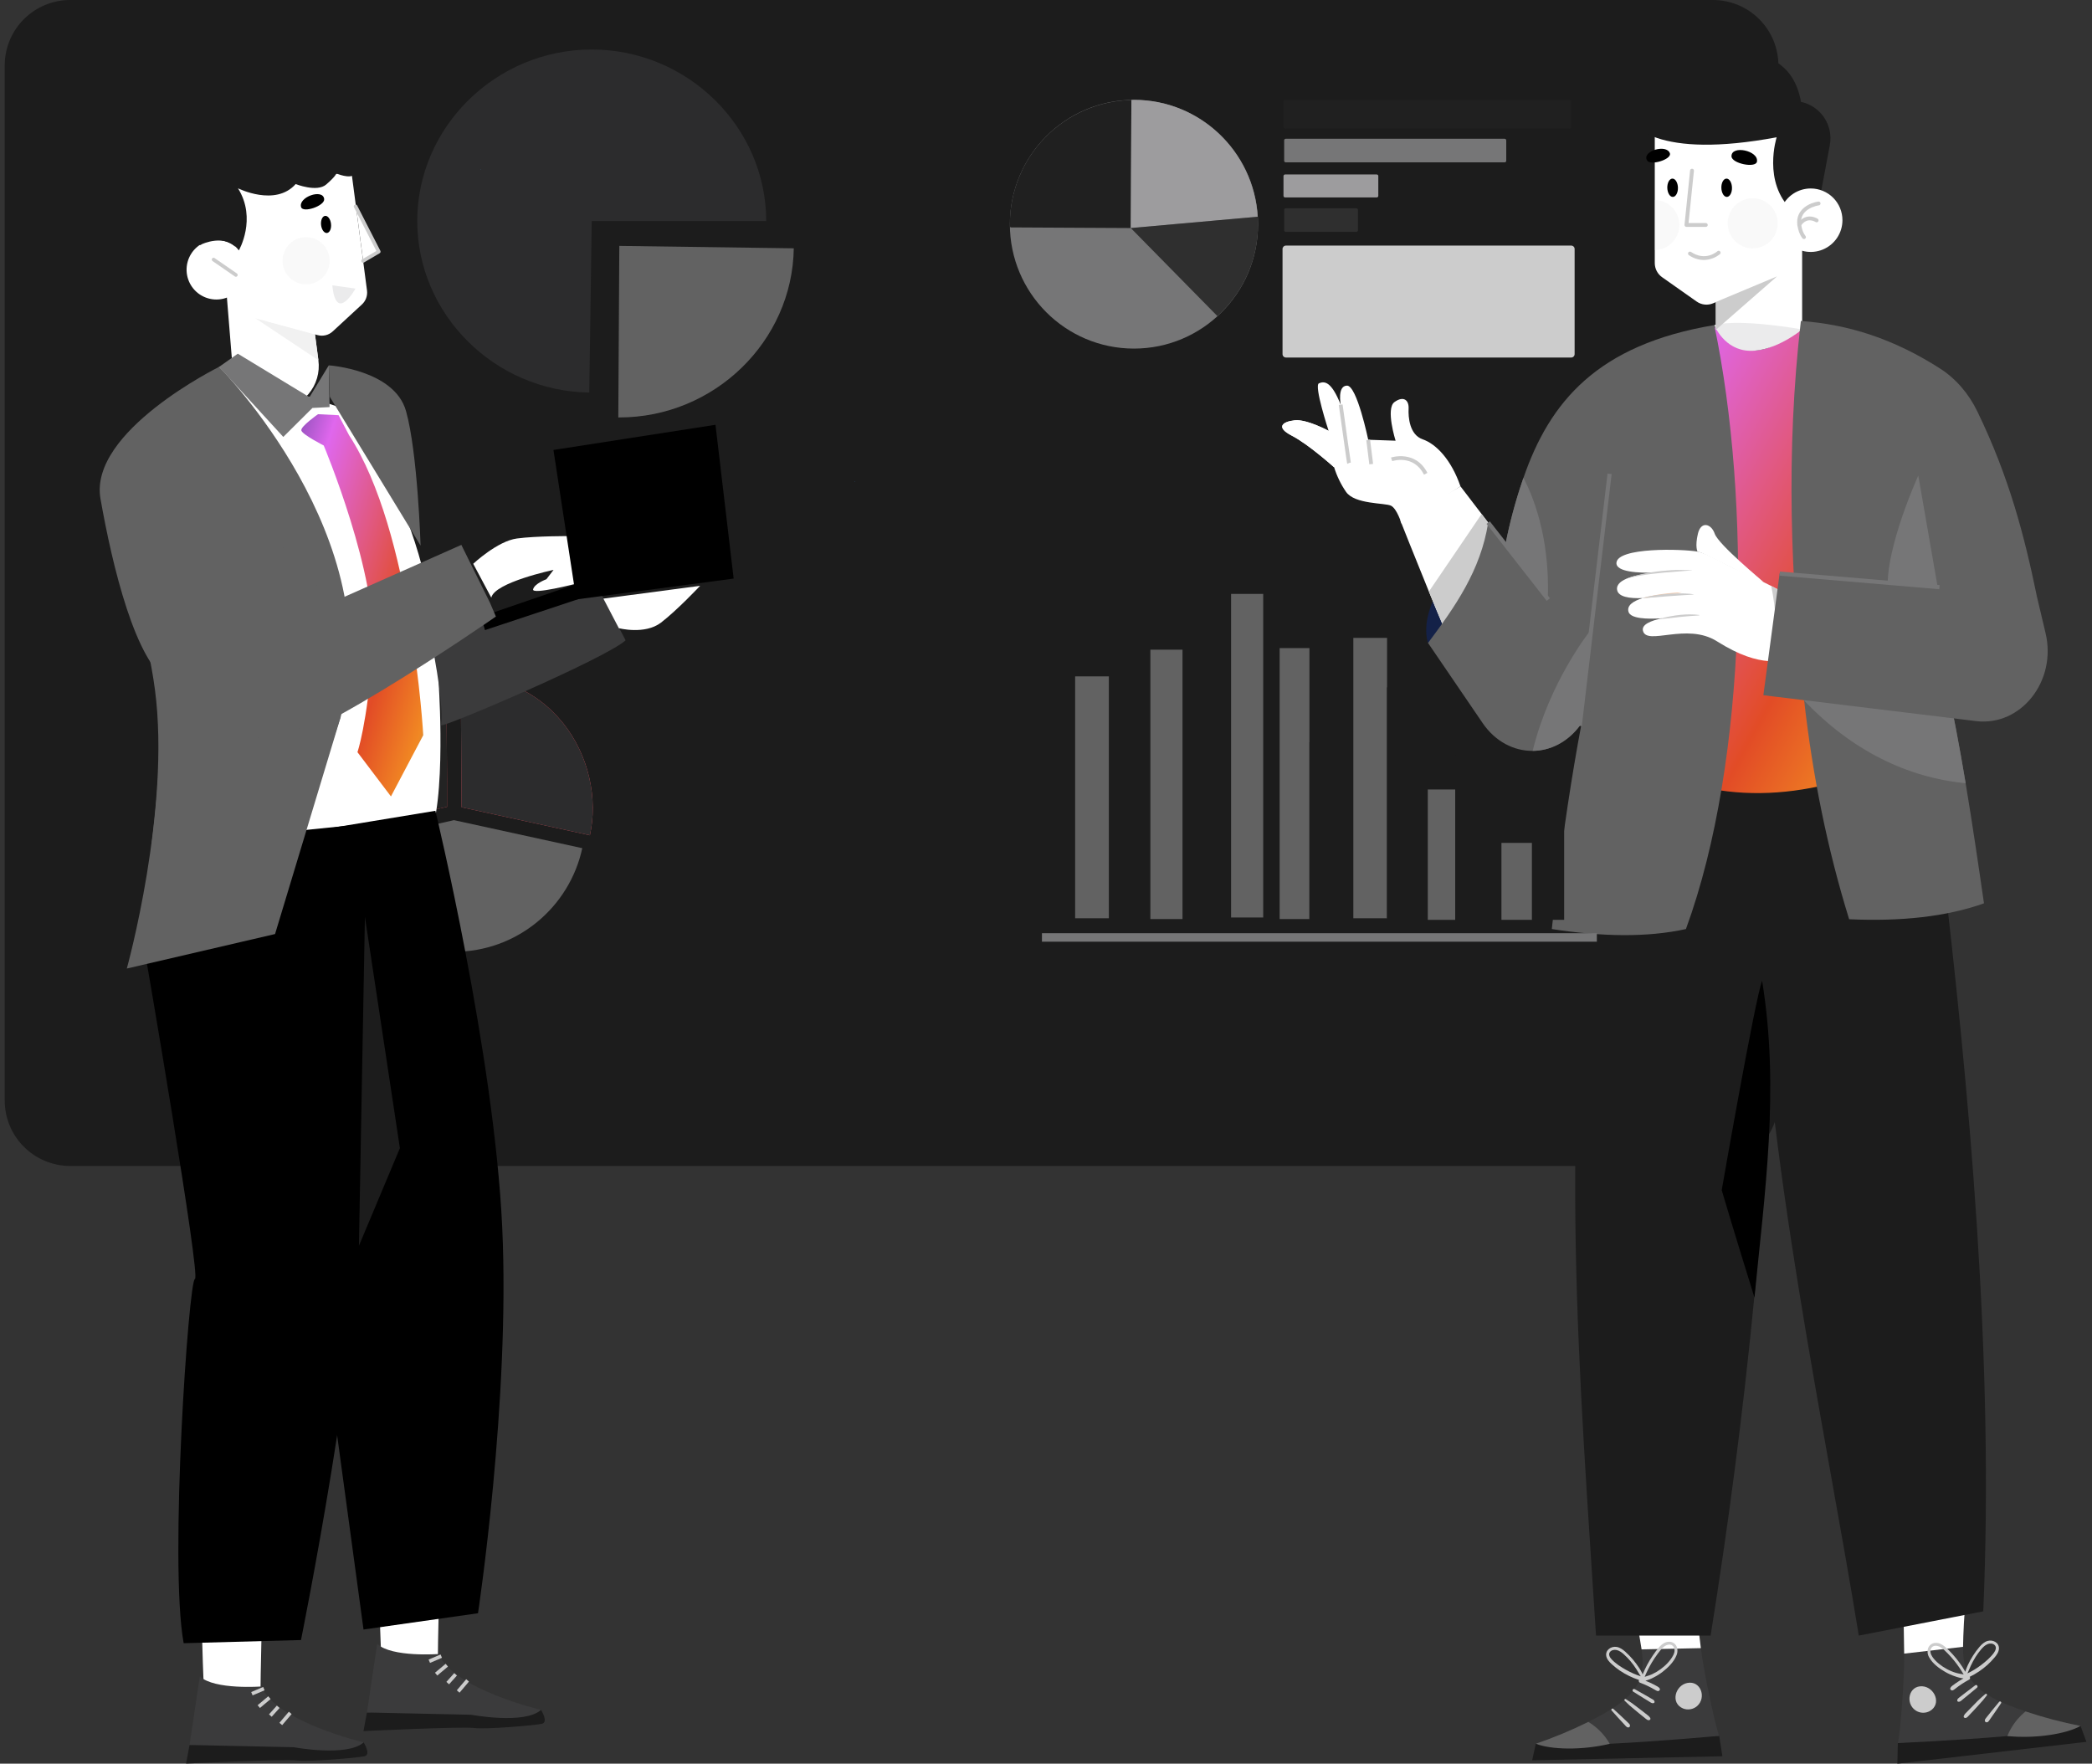 <svg width="223" height="188" viewBox="0 0 223 188" fill="none" xmlns="http://www.w3.org/2000/svg">
<rect x="0" y="0" width="223" height="188" fill="#333333" stroke="none"/>
<g id="Group 828">
<path id="Vector" d="M206.653 112.883C203.788 109.7 199.386 104.924 199.005 104.791C199.008 104.792 199.012 104.792 199.016 104.791L199.023 104.603C199.118 104.603 199.316 104.615 203.093 108.7C204.948 110.705 206.775 112.735 206.794 112.754L206.653 112.883Z" fill="#6CC6B7"/>
<path id="Vector_2" d="M182.603 0H7.472C5.622 0.002 3.848 0.739 2.541 2.048C1.234 3.357 0.501 5.132 0.502 6.982V117.303C0.501 119.153 1.234 120.927 2.541 122.237C3.848 123.546 5.622 124.283 7.472 124.285H182.603C184.453 124.283 186.227 123.546 187.534 122.236C188.841 120.926 189.574 119.151 189.572 117.3V6.982C189.573 5.132 188.84 3.357 187.533 2.048C186.226 0.739 184.453 0.002 182.603 0Z" fill="#1C1C1C"/>
<path id="Vector_3" d="M65.909 44.497H66.017C76.122 44.497 84.468 36.402 84.614 26.469L66.017 26.212L65.909 44.497Z" fill="#626262"/>
<path id="Vector_4" d="M91.074 51.339L91.164 51.381L91.132 51.34L91.074 51.339Z" fill="#3883C4"/>
<path id="Vector_5" d="M79.95 37.497H80.011L79.915 37.45L79.95 37.497Z" fill="#3883C4"/>
<path id="Vector_6" d="M63.076 5.277C52.873 5.277 44.478 13.531 44.478 23.562C44.478 33.495 52.708 41.705 62.815 41.844L63.076 23.562H81.674C81.674 13.531 73.279 5.277 63.076 5.277Z" fill="#2C2C2D"/>
<path id="Vector_7" d="M51.196 18.044L51.292 18.076L51.253 18.038L51.196 18.044Z" fill="#3883C4"/>
<path id="Vector_8" d="M38.231 75.627C35.156 78.351 33.188 82.445 33.725 87.394C33.784 87.949 33.873 88.5 33.99 89.045C33.99 89.059 33.99 89.071 33.997 89.085L47.654 86.004V83.335L47.58 71.973C44.246 71.993 40.842 73.316 38.231 75.627Z" fill="#F0525F"/>
<path id="Vector_9" d="M38.231 75.627C35.156 78.351 33.188 82.445 33.725 87.394C33.784 87.949 33.873 88.5 33.99 89.045C33.99 89.059 33.99 89.071 33.997 89.085L47.654 86.004V83.335L47.58 71.973C44.246 71.993 40.842 73.316 38.231 75.627Z" fill="#232323"/>
<path id="Vector_10" d="M50.714 72.1C50.571 72.085 50.427 72.072 50.282 72.062C50.191 72.055 50.101 72.046 50.01 72.041C49.739 72.026 49.468 72.018 49.188 72.016H49.112L49.186 83.378L49.203 86.048L62.867 89.032H62.884C63.092 88.064 63.194 87.077 63.187 86.087C63.17 83.919 62.676 81.782 61.74 79.827C59.83 75.841 56.069 72.642 50.714 72.1Z" fill="#F0525F"/>
<path id="Vector_11" d="M50.714 72.1C50.571 72.085 50.427 72.072 50.282 72.062C50.191 72.055 50.101 72.046 50.01 72.041C49.739 72.026 49.468 72.018 49.188 72.016H49.112L49.186 83.378L49.203 86.048L62.867 89.032H62.884C63.092 88.064 63.194 87.077 63.187 86.087C63.17 83.919 62.676 81.782 61.74 79.827C59.83 75.841 56.069 72.642 50.714 72.1Z" fill="#2C2C2D"/>
<path id="Vector_12" d="M48.388 87.424L34.732 90.504C36.133 96.772 41.715 101.457 48.388 101.457C55.098 101.457 60.703 96.726 62.069 90.412L48.406 87.427L48.388 87.424Z" fill="#626262"/>
<path id="Vector_13" d="M163.713 185.872L163.323 187.637L183.604 187.209L183.26 185.032L163.713 185.872Z" fill="#1C1C1C"/>
<path id="Vector_14" d="M180.303 167.425L173.53 168.437C173.53 168.437 174.548 172.869 174.99 175.814C175.561 179.617 173.905 181.229 169.313 183.543C167.529 184.443 165.847 185.268 164.012 185.905C165.595 186.127 168.353 186.034 171.591 185.878C177.162 185.607 183.264 185.03 183.264 185.03C182.887 184.171 181.59 178.126 181.306 175.681C180.885 172.056 180.303 167.425 180.303 167.425Z" fill="#3B3B3C"/>
<path id="Vector_15" d="M173.529 168.44C173.529 168.44 174.546 172.871 174.988 175.816L181.304 175.683C180.882 172.055 180.301 167.428 180.301 167.428L173.529 168.44Z" fill="white"/>
<path id="Vector_16" d="M177.865 175.003C177.49 175.027 177.176 175.241 176.924 175.509C176.649 175.815 176.398 176.141 176.173 176.485C175.745 177.113 175.385 177.786 175.1 178.491C175.08 178.44 175.062 178.387 175.038 178.336C174.95 178.156 174.851 177.982 174.742 177.814C174.324 177.164 173.821 176.574 173.246 176.059C172.983 175.826 172.675 175.607 172.319 175.552C171.739 175.461 171.108 175.885 171.221 176.521C171.284 176.874 171.549 177.154 171.805 177.391C172.079 177.64 172.369 177.871 172.674 178.08C173.304 178.503 173.989 178.838 174.71 179.075C174.71 179.082 174.71 179.089 174.71 179.095C174.703 179.107 174.697 179.119 174.692 179.132C174.681 179.184 174.691 179.238 174.718 179.283C174.746 179.328 174.79 179.361 174.841 179.375C175.391 179.58 175.922 179.834 176.427 180.133C176.56 180.213 176.749 180.341 176.886 180.198C177.052 180.024 176.819 179.849 176.682 179.772C176.427 179.625 176.166 179.492 175.899 179.369C175.734 179.293 175.567 179.223 175.398 179.156C175.698 179.076 175.989 178.961 176.262 178.813C176.597 178.647 176.915 178.449 177.211 178.222C177.8 177.769 178.42 177.167 178.702 176.464C178.774 176.305 178.811 176.132 178.809 175.957C178.808 175.782 178.768 175.609 178.693 175.451C178.614 175.304 178.493 175.184 178.346 175.104C178.199 175.024 178.032 174.989 177.865 175.003ZM173.343 178.008C172.806 177.703 172.243 177.347 171.813 176.899C171.614 176.692 171.403 176.357 171.618 176.09C171.782 175.883 172.083 175.828 172.327 175.884C172.645 175.956 172.907 176.168 173.141 176.382C173.375 176.595 173.595 176.824 173.799 177.066C174.035 177.345 174.251 177.64 174.447 177.949C174.549 178.109 174.644 178.274 174.741 178.437C174.792 178.522 174.847 178.603 174.901 178.686C174.361 178.513 173.84 178.286 173.347 178.007L173.343 178.008ZM178.364 176.432C178.071 177.015 177.55 177.535 177.028 177.918C176.743 178.129 176.438 178.31 176.117 178.46C175.858 178.58 175.58 178.649 175.315 178.744C175.537 178.209 175.797 177.691 176.093 177.193C176.284 176.876 176.49 176.569 176.712 176.273C176.918 176.001 177.132 175.703 177.411 175.499C177.672 175.309 178.1 175.193 178.344 175.475C178.589 175.757 178.515 176.138 178.368 176.432H178.364Z" fill="#CCCCCC"/>
<path id="Vector_17" d="M176.207 181.172C176.116 181.111 176.018 181.059 175.923 181.005L175.374 180.686C175.002 180.47 174.624 180.264 174.248 180.053C174.071 179.954 173.93 180.222 174.099 180.324C174.461 180.55 174.816 180.776 175.179 180.999L175.706 181.318C175.867 181.415 176.093 181.618 176.289 181.535C176.314 181.527 176.336 181.512 176.351 181.491C176.366 181.47 176.375 181.445 176.375 181.418C176.37 181.367 176.352 181.317 176.322 181.274C176.293 181.231 176.253 181.196 176.207 181.172Z" fill="#CCCCCC"/>
<path id="Vector_18" d="M175.697 182.882C175.335 182.589 174.958 182.307 174.586 182.022C174.179 181.692 173.75 181.389 173.303 181.117C173.196 181.057 173.101 181.202 173.18 181.287C173.507 181.62 173.855 181.932 174.22 182.222C174.571 182.517 174.926 182.81 175.287 183.092C175.427 183.201 175.655 183.447 175.851 183.339C176.066 183.223 175.802 182.966 175.697 182.882Z" fill="#CCCCCC"/>
<path id="Vector_19" d="M173.589 183.671L172.828 182.947C172.544 182.676 172.257 182.412 171.965 182.149C171.941 182.13 171.91 182.121 171.879 182.123C171.848 182.126 171.819 182.139 171.798 182.162C171.776 182.184 171.764 182.213 171.763 182.244C171.761 182.275 171.771 182.305 171.791 182.329C172.25 182.853 172.723 183.363 173.196 183.874C173.311 183.998 173.447 184.194 173.641 184.122C173.677 184.107 173.707 184.08 173.727 184.047C173.747 184.013 173.755 183.974 173.751 183.935C173.748 183.819 173.667 183.745 173.589 183.671Z" fill="#CCCCCC"/>
<path id="Vector_20" d="M169.311 183.547C167.498 184.442 165.629 185.219 163.716 185.873C165.284 186.506 168.612 186.596 171.589 185.882C171.468 185.666 171.334 185.458 171.189 185.258C170.682 184.569 170.044 183.987 169.311 183.547Z" fill="#626262"/>
<path id="Vector_21" d="M179.855 179.396C178.569 179.658 178.03 181.548 179.418 182.119C179.667 182.215 179.939 182.242 180.202 182.195C180.466 182.148 180.712 182.03 180.913 181.853C181.935 180.942 181.286 179.106 179.855 179.396Z" fill="#CCCCCC"/>
<path id="Vector_22" d="M202.301 185.795L202.255 188L222.407 185.672L221.781 183.976L202.301 185.795Z" fill="#1C1C1C"/>
<path id="Vector_23" d="M209.254 175.545C209.293 172.56 209.706 168.038 209.706 168.038L202.858 167.955C202.858 167.955 202.909 172.618 202.981 176.27C203.028 178.732 202.56 184.896 202.304 185.798C202.304 185.798 208.426 185.54 213.983 185.056C217.208 184.771 219.957 184.488 221.497 184.053C219.592 183.671 217.814 183.082 215.925 182.433C211.058 180.761 209.202 179.389 209.254 175.545Z" fill="#3B3B3C"/>
<path id="Vector_24" d="M202.979 176.267L209.254 175.544C209.294 172.559 209.706 168.037 209.706 168.037L202.859 167.954C202.859 167.954 202.907 172.615 202.979 176.267Z" fill="white"/>
<path id="Vector_25" d="M211.86 174.918C211.516 175.022 211.24 175.28 211.01 175.546C210.758 175.841 210.527 176.153 210.318 176.481C210.111 176.803 209.926 177.14 209.766 177.488C209.681 177.67 209.606 177.856 209.542 178.046C209.525 178.1 209.514 178.154 209.502 178.207C209.124 177.548 208.677 176.93 208.169 176.366C207.899 176.056 207.605 175.766 207.291 175.501C207.006 175.27 206.666 175.101 206.291 175.127C206.123 175.136 205.961 175.194 205.826 175.293C205.691 175.393 205.587 175.53 205.529 175.688C205.476 175.854 205.46 176.03 205.482 176.204C205.504 176.377 205.564 176.544 205.656 176.692C206.031 177.351 206.727 177.862 207.374 178.23C207.699 178.415 208.04 178.568 208.395 178.687C208.686 178.796 208.99 178.871 209.299 178.909C209.141 179 208.984 179.09 208.831 179.189C208.584 179.346 208.342 179.514 208.108 179.693C207.984 179.789 207.776 179.993 207.963 180.145C208.119 180.268 208.289 180.116 208.41 180.021C208.87 179.655 209.361 179.331 209.879 179.053C209.927 179.032 209.966 178.994 209.988 178.945C210.009 178.897 210.011 178.842 209.993 178.792C209.987 178.78 209.979 178.769 209.97 178.759C209.97 178.752 209.97 178.745 209.97 178.738C210.652 178.404 211.286 177.978 211.853 177.472C212.127 177.222 212.383 176.955 212.621 176.671C212.843 176.406 213.067 176.088 213.081 175.729C213.105 175.084 212.422 174.751 211.86 174.918ZM208.487 178.314C208.149 178.21 207.822 178.072 207.511 177.902C206.943 177.594 206.355 177.149 205.986 176.611C205.8 176.34 205.68 175.958 205.876 175.659C206.08 175.346 206.52 175.403 206.805 175.555C207.109 175.719 207.36 175.984 207.601 176.227C207.861 176.49 208.107 176.767 208.339 177.056C208.7 177.509 209.028 177.987 209.32 178.487C209.044 178.429 208.759 178.397 208.487 178.314ZM212.54 176.185C212.174 176.687 211.665 177.117 211.174 177.491C210.721 177.835 210.234 178.131 209.72 178.375C209.762 178.284 209.806 178.194 209.844 178.103C209.919 177.929 209.991 177.753 210.071 177.58C210.223 177.248 210.398 176.926 210.593 176.616C210.763 176.349 210.949 176.093 211.152 175.85C211.357 175.606 211.589 175.361 211.893 175.246C212.128 175.156 212.436 175.171 212.624 175.354C212.873 175.595 212.71 175.953 212.54 176.185Z" fill="#CCCCCC"/>
<path id="Vector_26" d="M210.557 179.643C210.214 179.902 209.867 180.158 209.527 180.423L209.025 180.813C208.935 180.88 208.844 180.944 208.767 181.017C208.724 181.047 208.689 181.088 208.666 181.136C208.643 181.183 208.632 181.236 208.634 181.288C208.638 181.314 208.65 181.338 208.668 181.357C208.686 181.376 208.71 181.389 208.736 181.393C208.941 181.448 209.138 181.212 209.284 181.098L209.762 180.71C210.092 180.444 210.416 180.168 210.742 179.896C210.895 179.767 210.719 179.521 210.557 179.643Z" fill="#CCCCCC"/>
<path id="Vector_27" d="M211.646 180.568C211.239 180.897 210.855 181.254 210.496 181.636C210.167 181.969 209.834 182.299 209.512 182.639C209.422 182.736 209.193 183.027 209.422 183.115C209.631 183.195 209.823 182.92 209.947 182.793C210.267 182.464 210.58 182.126 210.887 181.786C211.21 181.449 211.512 181.093 211.791 180.719C211.857 180.624 211.743 180.494 211.646 180.568Z" fill="#CCCCCC"/>
<path id="Vector_28" d="M213.106 181.405C212.853 181.707 212.604 182.008 212.359 182.31C212.141 182.583 211.922 182.857 211.703 183.131C211.636 183.215 211.566 183.299 211.578 183.415C211.579 183.454 211.593 183.491 211.617 183.522C211.641 183.553 211.674 183.575 211.712 183.585C211.916 183.631 212.023 183.418 212.119 183.28C212.519 182.709 212.919 182.14 213.304 181.562C213.321 181.535 213.328 181.503 213.324 181.472C213.319 181.44 213.302 181.412 213.277 181.392C213.252 181.372 213.221 181.363 213.189 181.365C213.157 181.368 213.127 181.382 213.106 181.405Z" fill="#CCCCCC"/>
<path id="Vector_29" d="M214.292 184.382C214.175 184.6 214.07 184.825 213.979 185.055C217.026 185.358 220.31 184.815 221.779 183.976C219.795 183.589 217.838 183.073 215.921 182.432C215.254 182.967 214.7 183.63 214.292 184.382Z" fill="#626262"/>
<path id="Vector_30" d="M204.914 179.75C203.457 179.66 203.063 181.563 204.199 182.328C204.422 182.475 204.682 182.559 204.949 182.57C205.216 182.581 205.482 182.518 205.716 182.388C207.014 181.634 206.224 179.834 204.914 179.75Z" fill="#CCCCCC"/>
<path id="Vector_31" d="M152.219 68.534L157.636 68.011L157.747 57.927C150.45 64.021 152.219 68.534 152.219 68.534Z" fill="#142148"/>
<path id="Vector_32" d="M155.685 51.847L149.271 55.481C149.271 55.481 150.877 59.541 152.315 63.056C153.429 65.791 154.442 68.193 154.508 68.086C154.654 67.843 157.604 65.502 157.604 65.502L158.634 55.708L157.936 54.79L155.685 51.847Z" fill="white"/>
<path id="Vector_33" d="M152.316 63.056C153.431 65.79 154.443 68.193 154.509 68.086C154.655 67.843 157.605 65.502 157.605 65.502L158.635 55.707L157.937 54.789L152.316 63.056Z" fill="#CCCCCC"/>
<path id="Vector_34" d="M170.795 89.26C165.762 117.378 168.504 148.456 170.131 174.345H182.346C184.209 162.733 185.791 150.766 186.999 138.312C188.065 127.315 188.835 115.937 189.233 104.089C189.254 103.513 189.272 102.928 189.29 102.348L190.064 80.772L173.859 81.742L170.795 89.26Z" fill="#1C1C1C"/>
<path id="Vector_35" d="M205.507 81.743L185.61 76.167L187.379 97.257C188.184 123.197 194.515 151.974 198.141 174.346L211.409 171.76C212.585 144.933 209.935 116.166 206.869 90.47L205.507 81.743Z" fill="#1C1C1C"/>
<path id="Vector_36" d="M182.664 34.697L179.569 36.533L173.967 80.976C182.83 86.012 192.287 85.384 202.124 81.138L191.582 34.205C190.034 37.23 185.908 39.203 182.664 34.697Z" fill="url(#paint0_linear_1_1537)"/>
<path id="Vector_37" d="M162.394 50.944C162.364 51.027 162.332 51.11 162.304 51.193C161.541 53.43 160.93 55.715 160.474 58.033C160.101 59.938 159.855 61.866 159.738 63.804L171.315 64.936C168.536 75.5 166.733 87.025 165.417 99.032C170.775 99.854 175.601 99.937 179.715 99.032C186.349 80.932 186.644 53.321 182.736 34.654C170.262 36.737 165.188 42.841 162.394 50.944Z" fill="#626262"/>
<path id="Vector_38" d="M158.635 55.707C157.842 60.808 155.085 64.703 152.224 68.536L158.039 77.069C159.396 79.059 161.385 80.054 163.375 80.04C165.22 80.025 167.055 79.142 168.392 77.37L171.678 73.013L172.346 72.125L173.781 60.413L163.5 61.742C163.5 61.742 162.385 60.09 158.635 55.707Z" fill="#626262"/>
<path id="Vector_39" d="M158.459 55.842L164.872 64.048L165.22 63.775L158.807 55.569L158.459 55.842Z" fill="#767677"/>
<path id="Vector_40" d="M171.358 50.481L168.173 77.348L168.613 77.4L171.797 50.533L171.358 50.481Z" fill="#767677"/>
<path id="Vector_41" d="M168.393 77.37L168.904 74.162L169.509 67.237C169.509 67.237 165.195 72.602 163.376 80.04C165.221 80.024 167.056 79.141 168.393 77.37Z" fill="#767677"/>
<path id="Vector_42" d="M162.306 51.193C161.543 53.43 160.932 55.715 160.476 58.033L164.99 63.84C165.244 57.041 163.249 52.544 162.394 50.944C162.363 51.027 162.331 51.11 162.306 51.193Z" fill="#767677"/>
<path id="Vector_43" d="M188.803 62.459C187.808 61.951 186.654 61.404 185.308 60.812C184.064 60.264 182.035 58.995 180.953 58.8C179.337 58.507 172.389 58.317 172.307 60.005C172.26 60.977 174.675 61.09 176.433 61.041C174.655 61.215 172.215 61.675 172.374 62.857C172.478 63.635 173.711 63.81 175.108 63.751C174.113 64.062 173.39 64.527 173.594 65.218C173.812 65.947 175.541 66.013 177.169 65.906C175.994 66.153 174.964 66.566 175.133 67.24C175.543 68.868 179.797 66.322 183.019 68.358C185.456 69.896 187.179 70.362 188.489 70.469C189.443 70.546 190.178 70.435 190.816 70.411C191.394 68.271 191.449 65.911 191.322 63.879C190.63 63.439 189.799 62.965 188.803 62.459Z" fill="white"/>
<path id="Vector_44" d="M180.142 65.548C179.143 65.597 178.149 65.718 177.167 65.91C178.7 65.803 180.142 65.548 180.142 65.548Z" fill="#F2C9AC"/>
<path id="Vector_45" d="M178.22 60.936C178.145 60.936 177.387 60.949 176.439 61.042C177.386 61.015 178.142 60.943 178.22 60.936Z" fill="#F2C9AC"/>
<path id="Vector_46" d="M179.3 63.136C179.3 63.136 176.808 63.22 175.108 63.751C177.046 63.668 179.3 63.136 179.3 63.136Z" fill="#F2C9AC"/>
<path id="Vector_47" d="M180.329 60.776C179.613 60.758 178.887 60.735 178.172 60.776C177.457 60.818 176.741 60.893 176.033 61.005C174.297 61.277 173.252 61.729 173.32 61.705C174.916 61.221 177.476 61.018 178.191 60.973C178.906 60.928 179.617 60.845 180.332 60.799C180.35 60.803 180.346 60.776 180.329 60.776Z" fill="#CCCCCC"/>
<path id="Vector_48" d="M180.542 63.363C179.569 63.131 176.735 63.273 175.126 63.725C175.058 63.744 175.084 63.768 175.155 63.762C176.059 63.679 179.635 63.419 180.543 63.38C180.558 63.384 180.555 63.366 180.542 63.363Z" fill="#CCCCCC"/>
<path id="Vector_49" d="M181.121 65.55C179.855 65.392 178.42 65.55 176.937 65.958C176.869 65.976 176.909 66.011 176.98 66.002C178.369 65.841 179.457 65.704 181.12 65.599C181.127 65.599 181.133 65.597 181.137 65.592C181.142 65.588 181.145 65.582 181.145 65.575C181.145 65.569 181.143 65.562 181.138 65.558C181.134 65.553 181.127 65.55 181.121 65.55Z" fill="#CCCCCC"/>
<path id="Vector_50" d="M188.802 62.459C188.802 62.459 190.087 68.066 188.489 70.469C189.443 70.545 190.178 70.434 190.816 70.411C191.394 68.271 191.449 65.91 191.321 63.878C190.629 63.439 189.798 62.965 188.802 62.459Z" fill="#CCCCCC"/>
<path id="Vector_51" d="M182.783 56.891C182.421 55.83 181.326 55.5 180.993 56.884C180.66 58.268 180.952 58.8 180.952 58.8C181.92 58.975 185.947 61.409 187.999 62.056C187.951 61.987 183.187 58.065 182.783 56.891Z" fill="white"/>
<path id="Vector_52" d="M183.529 126.866C183.529 126.866 184.917 131.569 187.02 138.311C188.086 127.315 189.738 116.146 187.834 104.547C187.092 106.415 183.529 126.866 183.529 126.866Z" fill="black"/>
<path id="Vector_53" d="M182.904 35.116C182.904 35.116 184.065 35.666 187.503 35.93C190.397 36.153 192.102 35.116 192.102 35.116V23.515L182.904 24.755V35.116Z" fill="white"/>
<path id="Vector_54" d="M176.393 28.043C176.394 28.337 176.464 28.627 176.599 28.889C176.734 29.15 176.93 29.375 177.17 29.545L180.849 32.137C181.101 32.317 181.396 32.429 181.704 32.463C182.012 32.497 182.324 32.451 182.61 32.33L189.452 29.47C189.787 29.329 190.073 29.093 190.274 28.79C190.475 28.488 190.582 28.132 190.582 27.769V14.474H176.393V28.043Z" fill="white"/>
<path id="Vector_55" opacity="0.32" d="M176.393 21.309V26.653C177.094 26.64 177.761 26.353 178.251 25.854C178.742 25.354 179.017 24.681 179.017 23.981C179.017 23.281 178.742 22.609 178.251 22.109C177.761 21.609 177.094 21.322 176.393 21.309Z" fill="#EBEBEC"/>
<path id="Vector_56" d="M181.821 24.186H179.767C179.738 24.186 179.71 24.18 179.683 24.168C179.657 24.156 179.634 24.139 179.615 24.118C179.596 24.096 179.581 24.071 179.572 24.044C179.563 24.017 179.56 23.988 179.563 23.959L180.16 18.159C180.168 18.108 180.196 18.061 180.237 18.029C180.279 17.997 180.331 17.982 180.384 17.987C180.436 17.992 180.484 18.017 180.518 18.057C180.553 18.097 180.57 18.148 180.568 18.201L179.994 23.776H181.821C181.849 23.774 181.878 23.778 181.904 23.787C181.931 23.797 181.955 23.812 181.975 23.831C181.996 23.85 182.012 23.873 182.023 23.899C182.035 23.925 182.04 23.953 182.04 23.981C182.04 24.009 182.035 24.037 182.023 24.062C182.012 24.088 181.996 24.111 181.975 24.131C181.955 24.15 181.931 24.165 181.904 24.174C181.878 24.183 181.849 24.187 181.821 24.186Z" fill="#CCCCCC"/>
<path id="Vector_57" d="M191.977 10.859C190.695 3.421 181.757 5.22 176.29 7.784C173.24 9.214 173.468 13.652 176.663 14.717C179.13 15.538 183.075 15.807 189.386 14.634C189.386 14.634 187.848 19.428 191.008 22.401L194.129 20.377L195.052 15.473C195.244 14.454 195.029 13.402 194.454 12.539C193.88 11.677 192.99 11.074 191.977 10.859Z" fill="#1C1C1C"/>
<path id="Vector_58" d="M193.023 20.09C192.354 20.089 191.699 20.286 191.142 20.657C190.584 21.028 190.15 21.556 189.893 22.174C189.635 22.792 189.568 23.472 189.697 24.129C189.827 24.785 190.149 25.389 190.622 25.863C191.094 26.336 191.697 26.659 192.354 26.79C193.01 26.921 193.691 26.854 194.309 26.598C194.927 26.342 195.456 25.909 195.828 25.352C196.2 24.796 196.398 24.141 196.398 23.472C196.399 23.028 196.312 22.589 196.142 22.179C195.973 21.769 195.724 21.396 195.411 21.082C195.098 20.768 194.725 20.519 194.316 20.349C193.906 20.178 193.467 20.091 193.023 20.09Z" fill="white"/>
<path id="Vector_59" d="M184.571 16.66C184.586 17.438 187.154 17.947 187.284 17.236C187.502 16.058 184.549 15.43 184.571 16.66Z" fill="black"/>
<path id="Vector_60" d="M175.564 17.09C175.919 17.712 178.216 16.979 178.006 16.348C177.659 15.303 175 16.107 175.564 17.09Z" fill="black"/>
<path id="Vector_61" opacity="0.32" d="M186.832 26.477C188.305 26.477 189.499 25.28 189.499 23.803C189.499 22.327 188.305 21.13 186.832 21.13C185.359 21.13 184.165 22.327 184.165 23.803C184.165 25.28 185.359 26.477 186.832 26.477Z" fill="#EBEBEC"/>
<path id="Vector_62" d="M184.033 19.038C183.721 19.045 183.476 19.49 183.491 20.027C183.505 20.564 183.768 20.998 184.08 20.99C184.393 20.983 184.638 20.538 184.623 20.001C184.609 19.464 184.347 19.031 184.033 19.038Z" fill="black"/>
<path id="Vector_63" d="M178.272 19.038C177.958 19.045 177.714 19.49 177.729 20.027C177.745 20.564 178.006 20.998 178.32 20.99C178.634 20.983 178.877 20.538 178.863 20.001C178.848 19.464 178.585 19.031 178.272 19.038Z" fill="black"/>
<path id="Vector_64" d="M181.618 27.714C181.044 27.705 180.486 27.523 180.017 27.19C179.976 27.158 179.948 27.112 179.939 27.06C179.931 27.009 179.942 26.956 179.971 26.912C180.001 26.869 180.045 26.838 180.096 26.827C180.147 26.815 180.201 26.823 180.246 26.85C181.805 27.898 183.021 26.826 183.072 26.779C183.113 26.745 183.165 26.728 183.218 26.731C183.271 26.734 183.321 26.758 183.357 26.797C183.393 26.837 183.412 26.888 183.411 26.942C183.409 26.995 183.387 27.045 183.349 27.082C182.86 27.482 182.25 27.705 181.618 27.714Z" fill="#CCCCCC"/>
<path id="Vector_65" d="M192.299 25.483C192.267 25.483 192.237 25.476 192.209 25.462C192.181 25.448 192.156 25.428 192.137 25.404C191.853 25.042 191.67 24.563 191.594 23.986C191.368 22.281 192.965 21.603 193.842 21.482C193.894 21.478 193.946 21.494 193.987 21.527C194.027 21.56 194.054 21.607 194.061 21.659C194.069 21.711 194.056 21.764 194.025 21.806C193.995 21.849 193.949 21.878 193.898 21.888C193.807 21.9 191.771 22.206 191.998 23.931C192.065 24.435 192.22 24.846 192.459 25.152C192.483 25.182 192.497 25.218 192.502 25.256C192.506 25.294 192.499 25.333 192.482 25.368C192.465 25.402 192.439 25.431 192.406 25.452C192.374 25.472 192.336 25.483 192.298 25.483H192.299Z" fill="#CCCCCC"/>
<path id="Vector_66" d="M191.795 24.166C191.755 24.166 191.716 24.154 191.683 24.132C191.661 24.118 191.641 24.099 191.626 24.076C191.611 24.054 191.6 24.029 191.594 24.003C191.589 23.976 191.589 23.949 191.594 23.923C191.599 23.896 191.609 23.871 191.624 23.848C192.076 23.156 192.639 23.051 193.032 23.085C193.293 23.109 193.545 23.192 193.769 23.327C193.811 23.358 193.84 23.404 193.849 23.456C193.859 23.508 193.848 23.561 193.819 23.605C193.791 23.648 193.747 23.68 193.696 23.692C193.645 23.704 193.591 23.697 193.546 23.671C193.45 23.61 192.6 23.104 191.967 24.073C191.948 24.101 191.922 24.125 191.892 24.141C191.862 24.157 191.829 24.166 191.795 24.166Z" fill="#CCCCCC"/>
<path id="Vector_67" d="M151.65 46.827C150.249 46.342 150.107 44.475 150.152 43.56C150.198 42.645 149.61 42.163 148.647 42.857C147.683 43.552 148.765 46.977 148.765 46.977L145.847 46.874C145.847 46.874 144.646 41.086 143.586 41.105C142.526 41.125 142.915 43.139 142.915 43.139C141.898 40.582 141.158 40.628 140.597 40.857C140.037 41.086 141.624 45.921 141.624 45.921C141.624 45.921 139.313 44.669 138.031 44.8C136.75 44.931 135.916 45.517 137.709 46.44C139.501 47.362 142.214 49.811 142.214 49.811C142.502 50.742 142.929 51.623 143.48 52.426C144.403 53.772 147.632 53.59 148.273 53.904C148.914 54.218 149.4 55.82 149.4 55.82L155.684 51.848C154.673 48.926 153.05 47.312 151.65 46.827Z" fill="white"/>
<path id="Vector_68" d="M143.616 49.449C143.598 49.411 143.566 49.347 142.712 43.168L143.114 43.112C143.444 45.5 143.952 49.121 143.994 49.306L143.833 49.343L143.616 49.449Z" fill="#CCCCCC"/>
<path id="Vector_69" d="M146.046 46.864L145.643 46.914L145.965 49.498L146.368 49.447L146.046 46.864Z" fill="#CCCCCC"/>
<path id="Vector_70" d="M151.795 50.595C150.684 48.424 148.498 49.125 148.405 49.157L148.275 48.772C148.3 48.763 150.883 47.917 152.157 50.41L151.795 50.595Z" fill="#CCCCCC"/>
<path id="Vector_71" d="M138.028 44.804C136.747 44.934 135.912 45.521 137.705 46.444C139.497 47.366 142.21 49.815 142.21 49.815L141.62 45.926C141.62 45.926 139.309 44.673 138.028 44.804Z" fill="white"/>
<path id="Vector_72" d="M114.606 58.368H111.432V97.883H114.606V58.368Z" fill="#1C1C1C"/>
<path id="Vector_73" d="M118.2 72.098H114.607V97.883H118.2V72.098Z" fill="#626262"/>
<path id="Vector_74" d="M122.626 66.823H119.786V97.967H122.626V66.823Z" fill="#1C1C1C"/>
<path id="Vector_75" d="M126.051 69.252H122.626V97.967H126.051V69.252Z" fill="#626262"/>
<path id="Vector_76" d="M131.23 76.033H127.805V97.799H131.23V76.033Z" fill="#1C1C1C"/>
<path id="Vector_77" d="M134.653 63.308H131.228V97.8H134.653V63.308Z" fill="#626262"/>
<path id="Vector_78" d="M139.581 69.085H136.406V97.967H139.581V69.085Z" fill="#626262"/>
<path id="Vector_79" d="M142.924 79.131H139.582V97.967H142.924V79.131Z" fill="#1C1C1C"/>
<path id="Vector_80" d="M147.855 67.996H144.262V97.883H147.855V67.996Z" fill="#626262"/>
<path id="Vector_81" d="M150.858 73.271H147.851V97.883H150.858V73.271Z" fill="#1C1C1C"/>
<path id="Vector_82" d="M155.12 84.154H152.196V98.051H155.12V84.154Z" fill="#626262"/>
<path id="Vector_83" d="M158.629 80.471H155.121V98.052H158.629V80.471Z" fill="#1C1C1C"/>
<path id="Vector_84" d="M163.307 89.847H160.049V98.05H163.307V89.847Z" fill="#626262"/>
<path id="Vector_85" d="M166.734 87.251H163.309V98.05H166.734V87.251Z" fill="#1C1C1C"/>
<path id="Vector_86" d="M170.219 99.475H111.068V100.381H170.219V99.475Z" fill="#767677"/>
<path id="Vector_87" d="M120.876 37.158C128.181 37.158 134.103 31.222 134.103 23.901C134.103 16.579 128.181 10.644 120.876 10.644C113.57 10.644 107.648 16.579 107.648 23.901C107.648 31.222 113.57 37.158 120.876 37.158Z" fill="#767677"/>
<path id="Vector_88" d="M107.648 23.901C107.648 23.981 107.659 24.059 107.66 24.14L107.716 24.241L120.537 24.309L120.603 10.658C117.141 10.732 113.845 12.159 111.423 14.635C109.001 17.111 107.646 20.437 107.648 23.901Z" fill="#202020"/>
<path id="Vector_89" d="M120.876 10.645C120.785 10.645 120.695 10.657 120.604 10.659L120.538 24.309L134.064 23.102C133.648 16.155 127.911 10.645 120.876 10.645Z" fill="#9D9C9E"/>
<path id="Vector_90" d="M120.538 24.309L129.77 33.695C131.136 32.455 132.227 30.943 132.973 29.256C133.72 27.57 134.105 25.745 134.105 23.901C134.105 23.63 134.08 23.367 134.064 23.101L120.538 24.309Z" fill="#2F2F2F"/>
<path id="Vector_91" d="M167.268 10.645H137.025C136.909 10.645 136.816 10.739 136.816 10.854V13.496C136.816 13.611 136.909 13.705 137.025 13.705H167.268C167.383 13.705 167.477 13.611 167.477 13.496V10.854C167.477 10.739 167.383 10.645 167.268 10.645Z" fill="#202020"/>
<path id="Vector_92" d="M160.389 14.792H137.058C136.963 14.792 136.887 14.869 136.887 14.963V17.135C136.887 17.23 136.963 17.307 137.058 17.307H160.389C160.484 17.307 160.561 17.23 160.561 17.135V14.963C160.561 14.869 160.484 14.792 160.389 14.792Z" fill="#767677"/>
<path id="Vector_93" d="M146.755 18.598H136.983C136.891 18.598 136.816 18.673 136.816 18.766V20.878C136.816 20.971 136.891 21.046 136.983 21.046H146.755C146.848 21.046 146.923 20.971 146.923 20.878V18.766C146.923 18.673 146.848 18.598 146.755 18.598Z" fill="#9D9C9E"/>
<path id="Vector_94" d="M144.583 22.201H137.058C136.963 22.201 136.887 22.278 136.887 22.373V24.545C136.887 24.64 136.963 24.717 137.058 24.717H144.583C144.678 24.717 144.755 24.64 144.755 24.545V22.373C144.755 22.278 144.678 22.201 144.583 22.201Z" fill="#2F2F2F"/>
<path id="Vector_95" d="M167.487 26.179H137.075C136.875 26.179 136.713 26.341 136.713 26.541V37.748C136.713 37.948 136.875 38.11 137.075 38.11H167.487C167.687 38.11 167.849 37.948 167.849 37.748V26.541C167.849 26.341 167.687 26.179 167.487 26.179Z" fill="#CCCCCC"/>
<path id="Vector_96" d="M182.738 34.657C182.738 34.657 183.774 37.335 186.542 37.395C189.309 37.454 192.102 35.117 192.102 35.117C192.102 35.117 185.48 33.916 182.738 34.657Z" fill="#EBEBEC"/>
<path id="Vector_97" d="M210.774 43.851C209.862 41.967 208.5 40.376 206.82 39.294C201.92 36.148 197.071 34.578 191.967 34.215C190.339 48.274 190.881 61.783 192.309 74.588C192.315 74.618 192.318 74.648 192.318 74.678C193.223 82.728 194.795 90.515 197.112 97.987C202.653 98.236 207.487 97.716 211.485 96.29C210.852 91.907 210.233 87.698 209.53 83.489C208.885 79.633 208.164 75.786 207.292 71.822C207.009 70.54 206.711 69.244 206.399 67.933L217.124 63.568C215.796 57.138 214.202 50.92 210.774 43.851Z" fill="#626262"/>
<path id="Vector_98" d="M192.309 74.588L192.247 74.602C192.269 74.629 192.296 74.65 192.318 74.677C197.382 80 203.295 82.882 209.531 83.488C208.885 79.632 208.164 75.785 207.292 71.821L192.309 74.588Z" fill="#767677"/>
<path id="Vector_99" d="M201.538 63.87C202.75 66.016 206.693 63.396 206.693 63.396L204.482 50.69C201.833 56.725 200.593 62.193 201.538 63.87Z" fill="#767677"/>
<path id="Vector_100" d="M217.121 63.561L189.701 61.138L187.969 74.107L210.67 76.869C215.446 77.429 219.262 72.581 218.05 67.486L217.121 63.561Z" fill="#626262"/>
<path id="Vector_101" d="M189.731 60.922L189.693 61.363L206.72 62.808L206.758 62.366L189.731 60.922Z" fill="#767677"/>
<path id="Vector_102" d="M182.9 35.166L189.423 29.463L182.9 32.191V35.166Z" fill="#CCCCCC"/>
<path id="Vector_103" d="M21.467 171.293C21.467 171.293 21.573 176.605 21.73 180.071L27.775 181.192C27.74 178.36 27.969 171.204 27.969 171.204L21.467 171.293Z" fill="white"/>
<path id="Vector_104" d="M30.425 185.222L20.205 186.006L19.835 187.987C19.835 187.987 30.252 187.491 31.626 187.656C33 187.821 38.078 187.372 38.842 187.212C39.605 187.052 38.763 185.73 38.763 185.73L30.425 185.222Z" fill="#1C1C1C"/>
<path id="Vector_105" d="M27.886 179.768C27.886 179.768 22.862 180.155 21.301 178.692L20.206 186.006L31.315 186.246C31.315 186.246 37.013 187.31 38.764 185.73C38.764 185.73 29.329 183.497 27.886 179.768Z" fill="#3B3B3C"/>
<path id="Vector_106" d="M30.791 182.458L29.786 183.642L30.08 183.891L31.085 182.708L30.791 182.458Z" fill="#CCCCCC"/>
<path id="Vector_107" d="M29.514 181.806L28.674 182.743L28.96 183L29.8 182.063L29.514 181.806Z" fill="#CCCCCC"/>
<path id="Vector_108" d="M28.598 180.814L27.462 181.767L27.709 182.062L28.845 181.11L28.598 180.814Z" fill="#CCCCCC"/>
<path id="Vector_109" d="M28.053 179.821L26.776 180.365L26.927 180.719L28.204 180.176L28.053 179.821Z" fill="#CCCCCC"/>
<path id="Vector_110" d="M40.373 167.831C40.373 167.831 40.479 173.144 40.636 176.609L46.68 177.73C46.646 174.899 46.875 167.742 46.875 167.742L40.373 167.831Z" fill="white"/>
<path id="Vector_111" d="M49.334 181.76L39.114 182.544L38.744 184.526C38.744 184.526 49.161 184.03 50.535 184.195C51.909 184.361 56.988 183.91 57.751 183.751C58.513 183.592 57.672 182.268 57.672 182.268L49.334 181.76Z" fill="#1C1C1C"/>
<path id="Vector_112" d="M46.791 176.307C46.791 176.307 41.768 176.693 40.207 175.23L39.112 182.543L50.221 182.784C50.221 182.784 55.919 183.849 57.669 182.268C57.669 182.268 48.236 180.036 46.791 176.307Z" fill="#3B3B3C"/>
<path id="Vector_113" d="M49.697 178.997L48.692 180.18L48.986 180.43L49.991 179.246L49.697 178.997Z" fill="#CCCCCC"/>
<path id="Vector_114" d="M48.423 178.344L47.583 179.281L47.87 179.538L48.71 178.601L48.423 178.344Z" fill="#CCCCCC"/>
<path id="Vector_115" d="M47.504 177.353L46.367 178.305L46.615 178.601L47.751 177.648L47.504 177.353Z" fill="#CCCCCC"/>
<path id="Vector_116" d="M46.962 176.359L45.686 176.903L45.837 177.257L47.113 176.714L46.962 176.359Z" fill="#CCCCCC"/>
<path id="Vector_117" d="M36.487 43.511L23.357 39.105L31.613 91.579L45.136 90.085C47.701 87.963 46.8 73.513 46.8 73.513C46.357 53.65 36.487 43.511 36.487 43.511Z" fill="white"/>
<path id="Vector_118" d="M36.089 44.258L33.9 44.152C33.9 44.152 32.061 45.436 32.119 45.87C32.177 46.304 34.508 47.486 34.508 47.486C34.508 47.486 40.361 61.429 39.737 69.39C39.113 77.352 38.103 80.176 38.103 80.176L41.674 84.895L45.117 78.368C45.117 78.368 43.914 56.647 37.206 46.386L36.089 44.258Z" fill="url(#paint1_linear_1_1537)"/>
<path id="Vector_119" d="M35.05 38.944L35.157 42.299L44.834 58.164C44.834 58.164 44.524 48.195 43.275 43.802C42.026 39.408 35.05 38.944 35.05 38.944Z" fill="#626262"/>
<path id="Vector_120" d="M55.108 57.399C53.028 57.67 50.444 60.097 50.444 60.097L52.37 63.707C52.713 62.079 59.008 60.747 59.008 60.747L58.246 61.742C58.246 61.742 56.969 62.208 56.826 62.822C56.684 63.435 61.432 62.212 61.432 62.212L60.764 57.147C60.764 57.147 57.191 57.123 55.108 57.399Z" fill="white"/>
<path id="Vector_121" d="M45.912 68.03C45.912 68.03 47.334 74.581 47.022 77.298C46.975 77.704 64.497 70.228 66.69 68.254L63.714 62.602L45.912 68.03Z" fill="#3B3B3C"/>
<path id="Vector_122" d="M65.965 66.962C65.965 66.962 68.738 67.686 70.461 66.367C72.184 65.048 74.63 62.445 74.63 62.445L64.319 63.81L65.965 66.962Z" fill="white"/>
<path id="Vector_123" d="M51.696 67.166L61.636 63.868L61.637 62.183L51.285 65.734L51.696 67.166Z" fill="black"/>
<path id="Vector_124" d="M58.996 47.964L61.431 63.895L78.205 61.674L76.268 45.281L58.996 47.964Z" fill="black"/>
<path id="Vector_125" d="M32.66 28.694L23.94 28.673L24.747 38.602C24.689 39.25 24.769 39.903 24.981 40.519C25.193 41.134 25.533 41.697 25.977 42.173C26.422 42.648 26.962 43.024 27.562 43.276C28.163 43.528 28.809 43.651 29.46 43.636C30.11 43.621 30.751 43.469 31.339 43.19C31.927 42.911 32.449 42.511 32.872 42.016C33.295 41.521 33.608 40.943 33.792 40.318C33.976 39.694 34.026 39.038 33.939 38.393L32.66 28.694Z" fill="white"/>
<path id="Vector_126" d="M27.162 33.884L33.938 38.393L33.573 35.621L27.162 33.884Z" fill="#F1F1F1"/>
<path id="Vector_127" d="M37.46 18.314L24.24 20.063L25.868 32.453C25.912 32.792 26.056 33.11 26.28 33.367C26.504 33.625 26.8 33.81 27.129 33.9L33.854 35.72C34.135 35.797 34.431 35.801 34.714 35.732C34.998 35.663 35.258 35.522 35.471 35.323L38.579 32.455C38.782 32.267 38.938 32.034 39.032 31.774C39.127 31.514 39.157 31.234 39.121 30.96L37.46 18.314Z" fill="white"/>
<path id="Vector_128" d="M38.712 27.811L40.43 26.931L37.96 22.108L38.712 27.811Z" fill="white"/>
<path id="Vector_129" d="M22.658 25.596C22.034 25.677 21.448 25.941 20.975 26.355C20.501 26.769 20.161 27.314 19.998 27.922C19.834 28.529 19.854 29.171 20.056 29.767C20.258 30.363 20.631 30.885 21.13 31.269C21.629 31.652 22.23 31.878 22.858 31.92C23.485 31.961 24.111 31.815 24.656 31.5C25.201 31.186 25.64 30.717 25.918 30.152C26.195 29.588 26.3 28.954 26.217 28.331C26.107 27.497 25.67 26.74 25.003 26.228C24.336 25.715 23.492 25.488 22.658 25.596Z" fill="white"/>
<path id="Vector_130" d="M25.144 29.502C25.105 29.502 25.067 29.49 25.035 29.467L22.651 27.823C22.611 27.794 22.584 27.749 22.576 27.7C22.567 27.651 22.578 27.6 22.607 27.559C22.635 27.518 22.678 27.489 22.727 27.479C22.776 27.469 22.827 27.479 22.869 27.506L25.253 29.151C25.287 29.174 25.312 29.208 25.326 29.247C25.339 29.285 25.34 29.327 25.327 29.366C25.315 29.406 25.291 29.44 25.258 29.464C25.225 29.489 25.185 29.502 25.144 29.502Z" fill="#CCCCCC"/>
<path id="Vector_131" d="M32.099 22.085C32.308 22.731 34.638 21.942 34.556 21.215C34.425 20.066 31.753 21.015 32.099 22.085Z" fill="black"/>
<path id="Vector_132" opacity="0.32" d="M32.303 25.305C31.811 25.368 31.348 25.577 30.973 25.904C30.599 26.231 30.33 26.662 30.201 27.142C30.072 27.622 30.088 28.129 30.247 28.6C30.406 29.071 30.702 29.484 31.096 29.787C31.49 30.09 31.965 30.269 32.461 30.301C32.957 30.334 33.451 30.219 33.882 29.97C34.312 29.722 34.659 29.351 34.879 28.905C35.099 28.46 35.181 27.959 35.116 27.466C35.029 26.807 34.684 26.209 34.157 25.803C33.63 25.398 32.963 25.219 32.303 25.305Z" fill="#EBEBEC"/>
<path id="Vector_133" d="M38.709 28.004C38.666 28.005 38.624 27.992 38.589 27.966C38.554 27.94 38.529 27.904 38.518 27.862C38.507 27.82 38.51 27.776 38.527 27.736C38.544 27.696 38.574 27.663 38.612 27.642L40.121 26.752L37.734 22.09C37.721 22.067 37.713 22.043 37.711 22.017C37.708 21.991 37.71 21.965 37.718 21.941C37.725 21.916 37.738 21.893 37.754 21.873C37.771 21.853 37.791 21.837 37.814 21.825C37.837 21.814 37.862 21.806 37.888 21.805C37.914 21.803 37.94 21.806 37.964 21.814C37.989 21.823 38.011 21.836 38.031 21.853C38.05 21.87 38.065 21.891 38.076 21.915L40.547 26.737C40.569 26.781 40.574 26.831 40.56 26.878C40.547 26.925 40.515 26.965 40.473 26.99L38.807 27.973C38.778 27.992 38.744 28.003 38.709 28.004Z" fill="#CCCCCC"/>
<path id="Vector_134" d="M34.656 23.011C34.364 23.043 34.17 23.477 34.225 23.98C34.28 24.484 34.561 24.867 34.854 24.835C35.147 24.803 35.34 24.369 35.285 23.865C35.231 23.36 34.949 22.979 34.656 23.011Z" fill="black"/>
<path id="Vector_135" d="M37.894 30.76L35.424 30.416C35.824 34.535 37.894 30.76 37.894 30.76Z" fill="#EBEBEC"/>
<path id="Vector_136" d="M32.986 42.339L25.347 37.701L23.357 39.105L30.198 46.574L33.305 43.486L35.133 43.393L35.048 38.944L32.986 42.339Z" fill="#767677"/>
<path id="Vector_137" d="M23.36 39.105C23.36 39.105 9.444 45.967 10.711 53.162C11.978 60.358 14.451 70.65 18.071 72.721C21.692 74.791 25.759 68.162 25.546 67.765C25.334 67.368 23.36 39.105 23.36 39.105Z" fill="#626262"/>
<path id="Vector_138" d="M46.412 86.427L34.011 88.47C34.011 88.47 34.858 144.975 35.148 147.173C35.438 149.37 38.75 173.699 38.75 173.699L50.953 171.964C50.953 171.964 54.402 149.214 53.533 130.77C52.664 112.326 46.412 86.427 46.412 86.427Z" fill="black"/>
<path id="Vector_139" d="M20.469 89.702C20.469 89.702 14.744 99.23 15.585 102.249C15.585 102.249 21.436 136.242 20.778 136.329C20.121 136.416 18.01 166.645 19.578 175.157L32.085 174.819C32.085 174.819 38.573 142.693 38.444 128.177C38.316 113.66 38.71 87.846 38.71 87.846L20.469 89.702Z" fill="black"/>
<path id="Vector_140" d="M38.261 132.791L42.628 122.389L38.898 97.725L38.261 132.791Z" fill="#1C1C1C"/>
<path id="Vector_141" d="M12.881 47.627C8.029 51.441 14.821 60.651 16.516 73.509C18.21 86.367 13.518 103.241 13.518 103.241L29.32 99.564L36.312 76.438C41.624 57.499 23.359 39.105 23.359 39.105C23.359 39.105 17.733 43.814 12.881 47.627Z" fill="#626262"/>
<path id="Vector_142" d="M49.177 58.082L29.47 66.836L25.373 59.449C24.574 58.464 11.781 54.509 11.781 54.509L16.267 70.763C16.267 70.763 22.847 77.524 26.154 79.761C29.462 81.999 52.861 65.72 52.861 65.72L52.217 64.22L49.177 58.082Z" fill="#626262"/>
<path id="Vector_143" d="M30.339 63.024L35.258 64.073L27.027 54.826L30.339 63.024Z" fill="#626262"/>
<path id="Vector_144" d="M24.314 78.974C21.419 78.793 16.264 70.767 16.264 70.767C18.094 75.837 16.179 89.82 16.179 89.82L34.335 82.461L36.31 76.438C36.31 76.438 27.207 79.154 24.314 78.974Z" fill="#626262"/>
<path id="Vector_145" d="M33.735 11.823C33.735 11.823 31.429 9.421 27.857 10.286C24.284 11.15 21.842 13.368 22.294 16.721C22.294 16.721 18.451 18.965 19.717 22.908C20.983 26.851 21.48 26.046 21.48 26.046C21.48 26.046 24.058 24.789 25.46 26.692C25.46 26.692 27.409 23.332 25.369 20.072C25.369 20.072 29.349 22.069 31.519 19.619C31.519 19.619 33.78 20.524 34.775 19.665C35.77 18.805 35.861 18.489 35.861 18.489C35.861 18.489 37.308 19.122 37.805 18.579C38.303 18.037 40.473 17.718 38.845 13.912C37.217 10.105 33.735 11.823 33.735 11.823Z" fill="#1C1C1C"/>
</g>
<defs>
<linearGradient id="paint0_linear_1_1537" x1="152.575" y1="59.144" x2="205.778" y2="87.947" gradientUnits="userSpaceOnUse">
<stop stop-color="#4D3D8F"/>
<stop offset="0.233" stop-color="#DF67ED"/>
<stop offset="0.649" stop-color="#E24C26"/>
<stop offset="0.843" stop-color="#F18823"/>
<stop offset="1" stop-color="#3AA6C2"/>
</linearGradient>
<linearGradient id="paint1_linear_1_1537" x1="22.241" y1="64.338" x2="51.238" y2="73.292" gradientUnits="userSpaceOnUse">
<stop stop-color="#4D3D8F"/>
<stop offset="0.233" stop-color="#DF67ED"/>
<stop offset="0.649" stop-color="#E24C26"/>
<stop offset="0.843" stop-color="#F18823"/>
<stop offset="1" stop-color="#3AA6C2"/>
</linearGradient>
</defs>
</svg>
